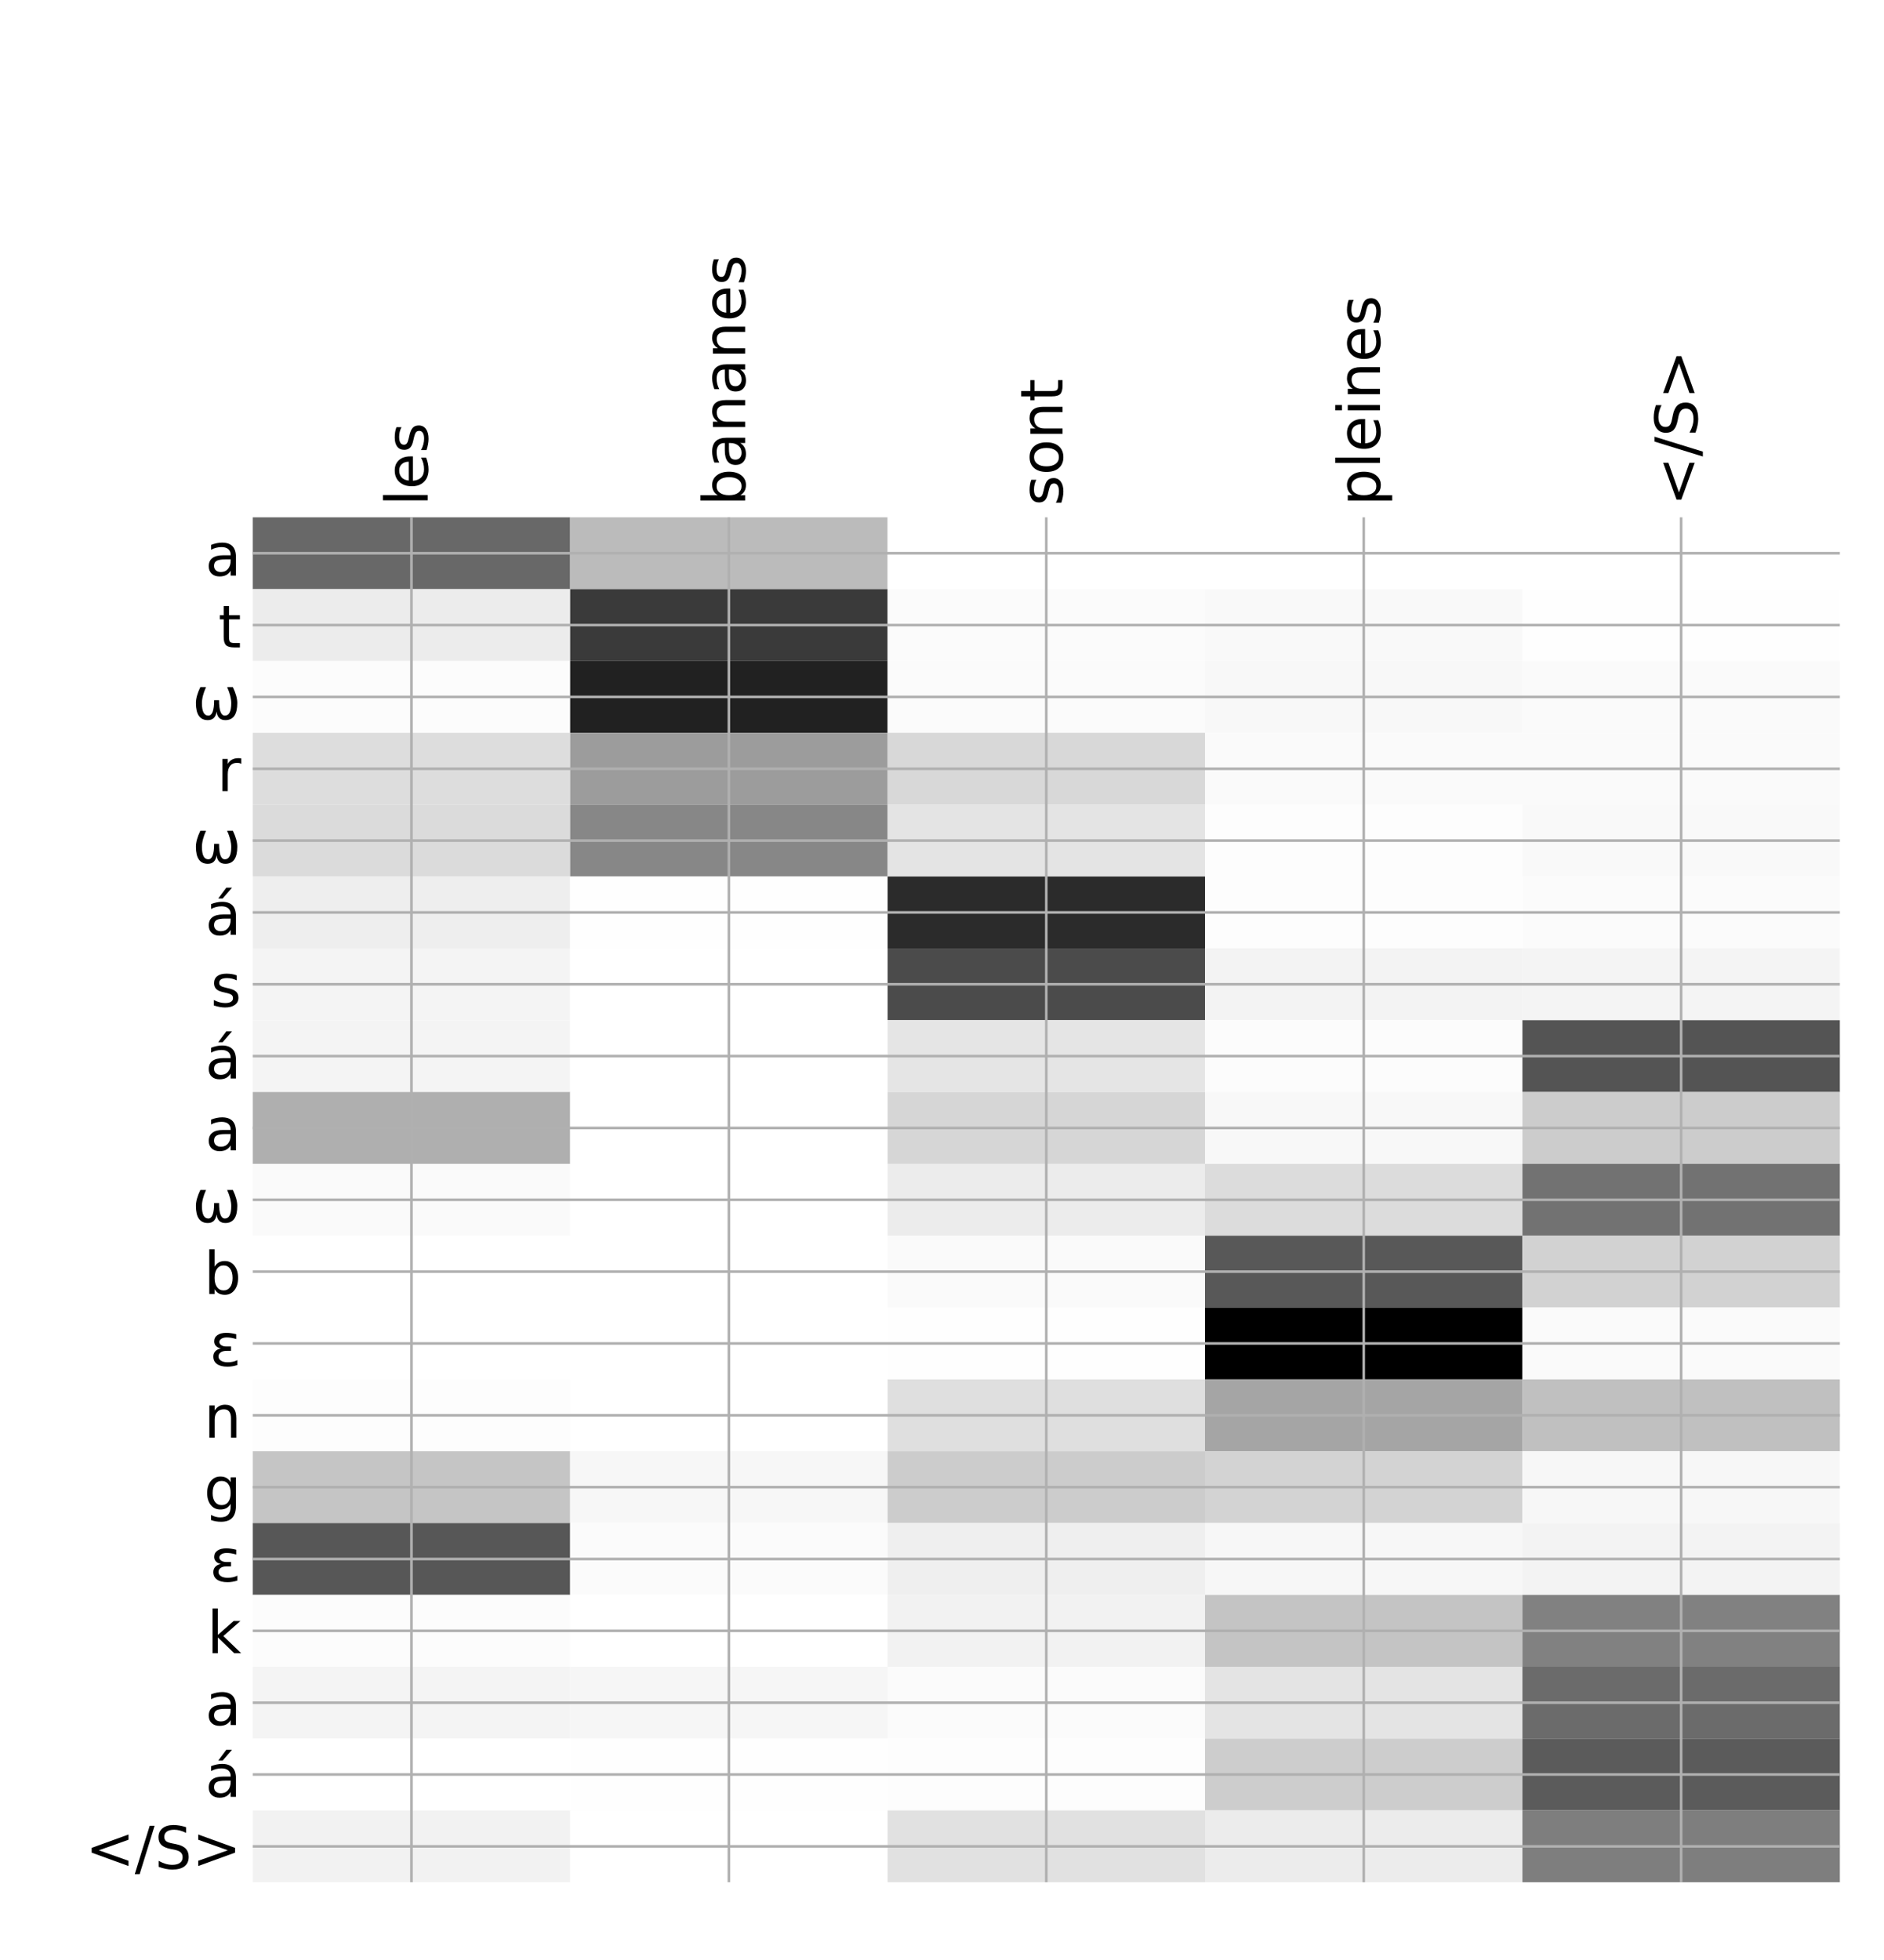 <?xml version="1.0" encoding="utf-8" standalone="no"?>
<!DOCTYPE svg PUBLIC "-//W3C//DTD SVG 1.1//EN"
  "http://www.w3.org/Graphics/SVG/1.1/DTD/svg11.dtd">
<!-- Created with matplotlib (http://matplotlib.org/) -->
<svg height="599pt" version="1.1" viewBox="0 0 576 599" width="576pt" xmlns="http://www.w3.org/2000/svg" xmlns:xlink="http://www.w3.org/1999/xlink">
 <defs>
  <style type="text/css">
*{stroke-linecap:butt;stroke-linejoin:round;}
  </style>
 </defs>
 <g id="figure_1">
  <g id="patch_1">
   <path d="M 0 600 
L 576 600 
L 576 0 
L 0 0 
z
" style="fill:#ffffff;"/>
  </g>
  <g id="axes_1">
   <g id="PolyCollection_1">
    <path clip-path="url(#pc072551adf)" d="M 77.275 158.108 
L 77.275 180.064 
L 174.32 180.064 
L 174.32 158.108 
L 77.275 158.108 
z
" style="fill:#686868;"/>
    <path clip-path="url(#pc072551adf)" d="M 174.32 158.108 
L 174.32 180.064 
L 271.365 180.064 
L 271.365 158.108 
L 174.32 158.108 
z
" style="fill:#bbbbbb;"/>
    <path clip-path="url(#pc072551adf)" d="M 271.365 158.108 
L 271.365 180.064 
L 368.41 180.064 
L 368.41 158.108 
L 271.365 158.108 
z
" style="fill:#ffffff;"/>
    <path clip-path="url(#pc072551adf)" d="M 368.41 158.108 
L 368.41 180.064 
L 465.455 180.064 
L 465.455 158.108 
L 368.41 158.108 
z
" style="fill:#ffffff;"/>
    <path clip-path="url(#pc072551adf)" d="M 465.455 158.108 
L 465.455 180.064 
L 562.5 180.064 
L 562.5 158.108 
L 465.455 158.108 
z
" style="fill:#ffffff;"/>
    <path clip-path="url(#pc072551adf)" d="M 77.275 180.064 
L 77.275 202.021 
L 174.32 202.021 
L 174.32 180.064 
L 77.275 180.064 
z
" style="fill:#ececec;"/>
    <path clip-path="url(#pc072551adf)" d="M 174.32 180.064 
L 174.32 202.021 
L 271.365 202.021 
L 271.365 180.064 
L 174.32 180.064 
z
" style="fill:#3a3a3a;"/>
    <path clip-path="url(#pc072551adf)" d="M 271.365 180.064 
L 271.365 202.021 
L 368.41 202.021 
L 368.41 180.064 
L 271.365 180.064 
z
" style="fill:#fbfbfb;"/>
    <path clip-path="url(#pc072551adf)" d="M 368.41 180.064 
L 368.41 202.021 
L 465.455 202.021 
L 465.455 180.064 
L 368.41 180.064 
z
" style="fill:#f9f9f9;"/>
    <path clip-path="url(#pc072551adf)" d="M 465.455 180.064 
L 465.455 202.021 
L 562.5 202.021 
L 562.5 180.064 
L 465.455 180.064 
z
" style="fill:#fefefe;"/>
    <path clip-path="url(#pc072551adf)" d="M 77.275 202.021 
L 77.275 223.977 
L 174.32 223.977 
L 174.32 202.021 
L 77.275 202.021 
z
" style="fill:#fcfcfc;"/>
    <path clip-path="url(#pc072551adf)" d="M 174.32 202.021 
L 174.32 223.977 
L 271.365 223.977 
L 271.365 202.021 
L 174.32 202.021 
z
" style="fill:#212121;"/>
    <path clip-path="url(#pc072551adf)" d="M 271.365 202.021 
L 271.365 223.977 
L 368.41 223.977 
L 368.41 202.021 
L 271.365 202.021 
z
" style="fill:#fbfbfb;"/>
    <path clip-path="url(#pc072551adf)" d="M 368.41 202.021 
L 368.41 223.977 
L 465.455 223.977 
L 465.455 202.021 
L 368.41 202.021 
z
" style="fill:#f8f8f8;"/>
    <path clip-path="url(#pc072551adf)" d="M 465.455 202.021 
L 465.455 223.977 
L 562.5 223.977 
L 562.5 202.021 
L 465.455 202.021 
z
" style="fill:#fafafa;"/>
    <path clip-path="url(#pc072551adf)" d="M 77.275 223.977 
L 77.275 245.934 
L 174.32 245.934 
L 174.32 223.977 
L 77.275 223.977 
z
" style="fill:#dddddd;"/>
    <path clip-path="url(#pc072551adf)" d="M 174.32 223.977 
L 174.32 245.934 
L 271.365 245.934 
L 271.365 223.977 
L 174.32 223.977 
z
" style="fill:#9c9c9c;"/>
    <path clip-path="url(#pc072551adf)" d="M 271.365 223.977 
L 271.365 245.934 
L 368.41 245.934 
L 368.41 223.977 
L 271.365 223.977 
z
" style="fill:#d8d8d8;"/>
    <path clip-path="url(#pc072551adf)" d="M 368.41 223.977 
L 368.41 245.934 
L 465.455 245.934 
L 465.455 223.977 
L 368.41 223.977 
z
" style="fill:#fafafa;"/>
    <path clip-path="url(#pc072551adf)" d="M 465.455 223.977 
L 465.455 245.934 
L 562.5 245.934 
L 562.5 223.977 
L 465.455 223.977 
z
" style="fill:#fafafa;"/>
    <path clip-path="url(#pc072551adf)" d="M 77.275 245.934 
L 77.275 267.891 
L 174.32 267.891 
L 174.32 245.934 
L 77.275 245.934 
z
" style="fill:#dbdbdb;"/>
    <path clip-path="url(#pc072551adf)" d="M 174.32 245.934 
L 174.32 267.891 
L 271.365 267.891 
L 271.365 245.934 
L 174.32 245.934 
z
" style="fill:#878787;"/>
    <path clip-path="url(#pc072551adf)" d="M 271.365 245.934 
L 271.365 267.891 
L 368.41 267.891 
L 368.41 245.934 
L 271.365 245.934 
z
" style="fill:#e4e4e4;"/>
    <path clip-path="url(#pc072551adf)" d="M 368.41 245.934 
L 368.41 267.891 
L 465.455 267.891 
L 465.455 245.934 
L 368.41 245.934 
z
" style="fill:#fdfdfd;"/>
    <path clip-path="url(#pc072551adf)" d="M 465.455 245.934 
L 465.455 267.891 
L 562.5 267.891 
L 562.5 245.934 
L 465.455 245.934 
z
" style="fill:#f9f9f9;"/>
    <path clip-path="url(#pc072551adf)" d="M 77.275 267.891 
L 77.275 289.847 
L 174.32 289.847 
L 174.32 267.891 
L 77.275 267.891 
z
" style="fill:#eeeeee;"/>
    <path clip-path="url(#pc072551adf)" d="M 174.32 267.891 
L 174.32 289.847 
L 271.365 289.847 
L 271.365 267.891 
L 174.32 267.891 
z
" style="fill:#fefefe;"/>
    <path clip-path="url(#pc072551adf)" d="M 271.365 267.891 
L 271.365 289.847 
L 368.41 289.847 
L 368.41 267.891 
L 271.365 267.891 
z
" style="fill:#2b2b2b;"/>
    <path clip-path="url(#pc072551adf)" d="M 368.41 267.891 
L 368.41 289.847 
L 465.455 289.847 
L 465.455 267.891 
L 368.41 267.891 
z
" style="fill:#fdfdfd;"/>
    <path clip-path="url(#pc072551adf)" d="M 465.455 267.891 
L 465.455 289.847 
L 562.5 289.847 
L 562.5 267.891 
L 465.455 267.891 
z
" style="fill:#fbfbfb;"/>
    <path clip-path="url(#pc072551adf)" d="M 77.275 289.847 
L 77.275 311.804 
L 174.32 311.804 
L 174.32 289.847 
L 77.275 289.847 
z
" style="fill:#f4f4f4;"/>
    <path clip-path="url(#pc072551adf)" d="M 174.32 289.847 
L 174.32 311.804 
L 271.365 311.804 
L 271.365 289.847 
L 174.32 289.847 
z
" style="fill:#ffffff;"/>
    <path clip-path="url(#pc072551adf)" d="M 271.365 289.847 
L 271.365 311.804 
L 368.41 311.804 
L 368.41 289.847 
L 271.365 289.847 
z
" style="fill:#4b4b4b;"/>
    <path clip-path="url(#pc072551adf)" d="M 368.41 289.847 
L 368.41 311.804 
L 465.455 311.804 
L 465.455 289.847 
L 368.41 289.847 
z
" style="fill:#f3f3f3;"/>
    <path clip-path="url(#pc072551adf)" d="M 465.455 289.847 
L 465.455 311.804 
L 562.5 311.804 
L 562.5 289.847 
L 465.455 289.847 
z
" style="fill:#f4f4f4;"/>
    <path clip-path="url(#pc072551adf)" d="M 77.275 311.804 
L 77.275 333.76 
L 174.32 333.76 
L 174.32 311.804 
L 77.275 311.804 
z
" style="fill:#f4f4f4;"/>
    <path clip-path="url(#pc072551adf)" d="M 174.32 311.804 
L 174.32 333.76 
L 271.365 333.76 
L 271.365 311.804 
L 174.32 311.804 
z
" style="fill:#ffffff;"/>
    <path clip-path="url(#pc072551adf)" d="M 271.365 311.804 
L 271.365 333.76 
L 368.41 333.76 
L 368.41 311.804 
L 271.365 311.804 
z
" style="fill:#e5e5e5;"/>
    <path clip-path="url(#pc072551adf)" d="M 368.41 311.804 
L 368.41 333.76 
L 465.455 333.76 
L 465.455 311.804 
L 368.41 311.804 
z
" style="fill:#fcfcfc;"/>
    <path clip-path="url(#pc072551adf)" d="M 465.455 311.804 
L 465.455 333.76 
L 562.5 333.76 
L 562.5 311.804 
L 465.455 311.804 
z
" style="fill:#545454;"/>
    <path clip-path="url(#pc072551adf)" d="M 77.275 333.76 
L 77.275 355.717 
L 174.32 355.717 
L 174.32 333.76 
L 77.275 333.76 
z
" style="fill:#afafaf;"/>
    <path clip-path="url(#pc072551adf)" d="M 174.32 333.76 
L 174.32 355.717 
L 271.365 355.717 
L 271.365 333.76 
L 174.32 333.76 
z
" style="fill:#ffffff;"/>
    <path clip-path="url(#pc072551adf)" d="M 271.365 333.76 
L 271.365 355.717 
L 368.41 355.717 
L 368.41 333.76 
L 271.365 333.76 
z
" style="fill:#d6d6d6;"/>
    <path clip-path="url(#pc072551adf)" d="M 368.41 333.76 
L 368.41 355.717 
L 465.455 355.717 
L 465.455 333.76 
L 368.41 333.76 
z
" style="fill:#f8f8f8;"/>
    <path clip-path="url(#pc072551adf)" d="M 465.455 333.76 
L 465.455 355.717 
L 562.5 355.717 
L 562.5 333.76 
L 465.455 333.76 
z
" style="fill:#cccccc;"/>
    <path clip-path="url(#pc072551adf)" d="M 77.275 355.717 
L 77.275 377.674 
L 174.32 377.674 
L 174.32 355.717 
L 77.275 355.717 
z
" style="fill:#fafafa;"/>
    <path clip-path="url(#pc072551adf)" d="M 174.32 355.717 
L 174.32 377.674 
L 271.365 377.674 
L 271.365 355.717 
L 174.32 355.717 
z
" style="fill:#ffffff;"/>
    <path clip-path="url(#pc072551adf)" d="M 271.365 355.717 
L 271.365 377.674 
L 368.41 377.674 
L 368.41 355.717 
L 271.365 355.717 
z
" style="fill:#ececec;"/>
    <path clip-path="url(#pc072551adf)" d="M 368.41 355.717 
L 368.41 377.674 
L 465.455 377.674 
L 465.455 355.717 
L 368.41 355.717 
z
" style="fill:#dcdcdc;"/>
    <path clip-path="url(#pc072551adf)" d="M 465.455 355.717 
L 465.455 377.674 
L 562.5 377.674 
L 562.5 355.717 
L 465.455 355.717 
z
" style="fill:#727272;"/>
    <path clip-path="url(#pc072551adf)" d="M 77.275 377.674 
L 77.275 399.63 
L 174.32 399.63 
L 174.32 377.674 
L 77.275 377.674 
z
" style="fill:#ffffff;"/>
    <path clip-path="url(#pc072551adf)" d="M 174.32 377.674 
L 174.32 399.63 
L 271.365 399.63 
L 271.365 377.674 
L 174.32 377.674 
z
" style="fill:#ffffff;"/>
    <path clip-path="url(#pc072551adf)" d="M 271.365 377.674 
L 271.365 399.63 
L 368.41 399.63 
L 368.41 377.674 
L 271.365 377.674 
z
" style="fill:#fafafa;"/>
    <path clip-path="url(#pc072551adf)" d="M 368.41 377.674 
L 368.41 399.63 
L 465.455 399.63 
L 465.455 377.674 
L 368.41 377.674 
z
" style="fill:#585858;"/>
    <path clip-path="url(#pc072551adf)" d="M 465.455 377.674 
L 465.455 399.63 
L 562.5 399.63 
L 562.5 377.674 
L 465.455 377.674 
z
" style="fill:#d2d2d2;"/>
    <path clip-path="url(#pc072551adf)" d="M 77.275 399.63 
L 77.275 421.587 
L 174.32 421.587 
L 174.32 399.63 
L 77.275 399.63 
z
" style="fill:#ffffff;"/>
    <path clip-path="url(#pc072551adf)" d="M 174.32 399.63 
L 174.32 421.587 
L 271.365 421.587 
L 271.365 399.63 
L 174.32 399.63 
z
" style="fill:#ffffff;"/>
    <path clip-path="url(#pc072551adf)" d="M 271.365 399.63 
L 271.365 421.587 
L 368.41 421.587 
L 368.41 399.63 
L 271.365 399.63 
z
" style="fill:#fefefe;"/>
    <path clip-path="url(#pc072551adf)" d="M 368.41 399.63 
L 368.41 421.587 
L 465.455 421.587 
L 465.455 399.63 
L 368.41 399.63 
z
"/>
    <path clip-path="url(#pc072551adf)" d="M 465.455 399.63 
L 465.455 421.587 
L 562.5 421.587 
L 562.5 399.63 
L 465.455 399.63 
z
" style="fill:#fafafa;"/>
    <path clip-path="url(#pc072551adf)" d="M 77.275 421.587 
L 77.275 443.543 
L 174.32 443.543 
L 174.32 421.587 
L 77.275 421.587 
z
" style="fill:#fdfdfd;"/>
    <path clip-path="url(#pc072551adf)" d="M 174.32 421.587 
L 174.32 443.543 
L 271.365 443.543 
L 271.365 421.587 
L 174.32 421.587 
z
" style="fill:#ffffff;"/>
    <path clip-path="url(#pc072551adf)" d="M 271.365 421.587 
L 271.365 443.543 
L 368.41 443.543 
L 368.41 421.587 
L 271.365 421.587 
z
" style="fill:#dfdfdf;"/>
    <path clip-path="url(#pc072551adf)" d="M 368.41 421.587 
L 368.41 443.543 
L 465.455 443.543 
L 465.455 421.587 
L 368.41 421.587 
z
" style="fill:#a5a5a5;"/>
    <path clip-path="url(#pc072551adf)" d="M 465.455 421.587 
L 465.455 443.543 
L 562.5 443.543 
L 562.5 421.587 
L 465.455 421.587 
z
" style="fill:#c0c0c0;"/>
    <path clip-path="url(#pc072551adf)" d="M 77.275 443.543 
L 77.275 465.5 
L 174.32 465.5 
L 174.32 443.543 
L 77.275 443.543 
z
" style="fill:#c5c5c5;"/>
    <path clip-path="url(#pc072551adf)" d="M 174.32 443.543 
L 174.32 465.5 
L 271.365 465.5 
L 271.365 443.543 
L 174.32 443.543 
z
" style="fill:#f7f7f7;"/>
    <path clip-path="url(#pc072551adf)" d="M 271.365 443.543 
L 271.365 465.5 
L 368.41 465.5 
L 368.41 443.543 
L 271.365 443.543 
z
" style="fill:#cccccc;"/>
    <path clip-path="url(#pc072551adf)" d="M 368.41 443.543 
L 368.41 465.5 
L 465.455 465.5 
L 465.455 443.543 
L 368.41 443.543 
z
" style="fill:#d3d3d3;"/>
    <path clip-path="url(#pc072551adf)" d="M 465.455 443.543 
L 465.455 465.5 
L 562.5 465.5 
L 562.5 443.543 
L 465.455 443.543 
z
" style="fill:#f7f7f7;"/>
    <path clip-path="url(#pc072551adf)" d="M 77.275 465.5 
L 77.275 487.457 
L 174.32 487.457 
L 174.32 465.5 
L 77.275 465.5 
z
" style="fill:#575757;"/>
    <path clip-path="url(#pc072551adf)" d="M 174.32 465.5 
L 174.32 487.457 
L 271.365 487.457 
L 271.365 465.5 
L 174.32 465.5 
z
" style="fill:#fbfbfb;"/>
    <path clip-path="url(#pc072551adf)" d="M 271.365 465.5 
L 271.365 487.457 
L 368.41 487.457 
L 368.41 465.5 
L 271.365 465.5 
z
" style="fill:#efefef;"/>
    <path clip-path="url(#pc072551adf)" d="M 368.41 465.5 
L 368.41 487.457 
L 465.455 487.457 
L 465.455 465.5 
L 368.41 465.5 
z
" style="fill:#f7f7f7;"/>
    <path clip-path="url(#pc072551adf)" d="M 465.455 465.5 
L 465.455 487.457 
L 562.5 487.457 
L 562.5 465.5 
L 465.455 465.5 
z
" style="fill:#f3f3f3;"/>
    <path clip-path="url(#pc072551adf)" d="M 77.275 487.457 
L 77.275 509.413 
L 174.32 509.413 
L 174.32 487.457 
L 77.275 487.457 
z
" style="fill:#fcfcfc;"/>
    <path clip-path="url(#pc072551adf)" d="M 174.32 487.457 
L 174.32 509.413 
L 271.365 509.413 
L 271.365 487.457 
L 174.32 487.457 
z
" style="fill:#ffffff;"/>
    <path clip-path="url(#pc072551adf)" d="M 271.365 487.457 
L 271.365 509.413 
L 368.41 509.413 
L 368.41 487.457 
L 271.365 487.457 
z
" style="fill:#f2f2f2;"/>
    <path clip-path="url(#pc072551adf)" d="M 368.41 487.457 
L 368.41 509.413 
L 465.455 509.413 
L 465.455 487.457 
L 368.41 487.457 
z
" style="fill:#c4c4c4;"/>
    <path clip-path="url(#pc072551adf)" d="M 465.455 487.457 
L 465.455 509.413 
L 562.5 509.413 
L 562.5 487.457 
L 465.455 487.457 
z
" style="fill:#818181;"/>
    <path clip-path="url(#pc072551adf)" d="M 77.275 509.413 
L 77.275 531.37 
L 174.32 531.37 
L 174.32 509.413 
L 77.275 509.413 
z
" style="fill:#f4f4f4;"/>
    <path clip-path="url(#pc072551adf)" d="M 174.32 509.413 
L 174.32 531.37 
L 271.365 531.37 
L 271.365 509.413 
L 174.32 509.413 
z
" style="fill:#f6f6f6;"/>
    <path clip-path="url(#pc072551adf)" d="M 271.365 509.413 
L 271.365 531.37 
L 368.41 531.37 
L 368.41 509.413 
L 271.365 509.413 
z
" style="fill:#fbfbfb;"/>
    <path clip-path="url(#pc072551adf)" d="M 368.41 509.413 
L 368.41 531.37 
L 465.455 531.37 
L 465.455 509.413 
L 368.41 509.413 
z
" style="fill:#e4e4e4;"/>
    <path clip-path="url(#pc072551adf)" d="M 465.455 509.413 
L 465.455 531.37 
L 562.5 531.37 
L 562.5 509.413 
L 465.455 509.413 
z
" style="fill:#6b6b6b;"/>
    <path clip-path="url(#pc072551adf)" d="M 77.275 531.37 
L 77.275 553.326 
L 174.32 553.326 
L 174.32 531.37 
L 77.275 531.37 
z
" style="fill:#ffffff;"/>
    <path clip-path="url(#pc072551adf)" d="M 174.32 531.37 
L 174.32 553.326 
L 271.365 553.326 
L 271.365 531.37 
L 174.32 531.37 
z
" style="fill:#fefefe;"/>
    <path clip-path="url(#pc072551adf)" d="M 271.365 531.37 
L 271.365 553.326 
L 368.41 553.326 
L 368.41 531.37 
L 271.365 531.37 
z
" style="fill:#fdfdfd;"/>
    <path clip-path="url(#pc072551adf)" d="M 368.41 531.37 
L 368.41 553.326 
L 465.455 553.326 
L 465.455 531.37 
L 368.41 531.37 
z
" style="fill:#cdcdcd;"/>
    <path clip-path="url(#pc072551adf)" d="M 465.455 531.37 
L 465.455 553.326 
L 562.5 553.326 
L 562.5 531.37 
L 465.455 531.37 
z
" style="fill:#5b5b5b;"/>
    <path clip-path="url(#pc072551adf)" d="M 77.275 553.326 
L 77.275 575.283 
L 174.32 575.283 
L 174.32 553.326 
L 77.275 553.326 
z
" style="fill:#f2f2f2;"/>
    <path clip-path="url(#pc072551adf)" d="M 174.32 553.326 
L 174.32 575.283 
L 271.365 575.283 
L 271.365 553.326 
L 174.32 553.326 
z
" style="fill:#ffffff;"/>
    <path clip-path="url(#pc072551adf)" d="M 271.365 553.326 
L 271.365 575.283 
L 368.41 575.283 
L 368.41 553.326 
L 271.365 553.326 
z
" style="fill:#e1e1e1;"/>
    <path clip-path="url(#pc072551adf)" d="M 368.41 553.326 
L 368.41 575.283 
L 465.455 575.283 
L 465.455 553.326 
L 368.41 553.326 
z
" style="fill:#ececec;"/>
    <path clip-path="url(#pc072551adf)" d="M 465.455 553.326 
L 465.455 575.283 
L 562.5 575.283 
L 562.5 553.326 
L 465.455 553.326 
z
" style="fill:#7e7e7e;"/>
   </g>
   <g id="matplotlib.axis_1">
    <g id="xtick_1">
     <g id="line2d_1">
      <path clip-path="url(#pc072551adf)" d="M 125.797 575.283 
L 125.797 158.108 
" style="fill:none;stroke:#b0b0b0;stroke-linecap:square;stroke-width:0.8;"/>
     </g>
     <g id="line2d_2"/>
     <g id="text_1">
      <!-- les -->
      <defs>
       <path d="M 9.422 75.984 
L 18.406 75.984 
L 18.406 0 
L 9.422 0 
z
" id="DejaVuSans-6c"/>
       <path d="M 56.203 29.594 
L 56.203 25.203 
L 14.891 25.203 
Q 15.484 15.922 20.484 11.062 
Q 25.484 6.203 34.422 6.203 
Q 39.594 6.203 44.453 7.469 
Q 49.312 8.734 54.109 11.281 
L 54.109 2.781 
Q 49.266 0.734 44.188 -0.344 
Q 39.109 -1.422 33.891 -1.422 
Q 20.797 -1.422 13.156 6.188 
Q 5.516 13.812 5.516 26.812 
Q 5.516 40.234 12.766 48.109 
Q 20.016 56 32.328 56 
Q 43.359 56 49.781 48.891 
Q 56.203 41.797 56.203 29.594 
z
M 47.219 32.234 
Q 47.125 39.594 43.094 43.984 
Q 39.062 48.391 32.422 48.391 
Q 24.906 48.391 20.391 44.141 
Q 15.875 39.891 15.188 32.172 
z
" id="DejaVuSans-65"/>
       <path d="M 44.281 53.078 
L 44.281 44.578 
Q 40.484 46.531 36.375 47.5 
Q 32.281 48.484 27.875 48.484 
Q 21.188 48.484 17.844 46.438 
Q 14.5 44.391 14.5 40.281 
Q 14.5 37.156 16.891 35.375 
Q 19.281 33.594 26.516 31.984 
L 29.594 31.297 
Q 39.156 29.25 43.188 25.516 
Q 47.219 21.781 47.219 15.094 
Q 47.219 7.469 41.188 3.016 
Q 35.156 -1.422 24.609 -1.422 
Q 20.219 -1.422 15.453 -0.562 
Q 10.688 0.297 5.422 2 
L 5.422 11.281 
Q 10.406 8.688 15.234 7.391 
Q 20.062 6.109 24.812 6.109 
Q 31.156 6.109 34.562 8.281 
Q 37.984 10.453 37.984 14.406 
Q 37.984 18.062 35.516 20.016 
Q 33.062 21.969 24.703 23.781 
L 21.578 24.516 
Q 13.234 26.266 9.516 29.906 
Q 5.812 33.547 5.812 39.891 
Q 5.812 47.609 11.281 51.797 
Q 16.75 56 26.812 56 
Q 31.781 56 36.172 55.266 
Q 40.578 54.547 44.281 53.078 
z
" id="DejaVuSans-73"/>
      </defs>
      <g transform="translate(130.764 154.608)rotate(-90)scale(0.18 -0.18)">
       <use xlink:href="#DejaVuSans-6c"/>
       <use x="27.783" xlink:href="#DejaVuSans-65"/>
       <use x="89.307" xlink:href="#DejaVuSans-73"/>
      </g>
     </g>
    </g>
    <g id="xtick_2">
     <g id="line2d_3">
      <path clip-path="url(#pc072551adf)" d="M 222.843 575.283 
L 222.843 158.108 
" style="fill:none;stroke:#b0b0b0;stroke-linecap:square;stroke-width:0.8;"/>
     </g>
     <g id="line2d_4"/>
     <g id="text_2">
      <!-- bananes -->
      <defs>
       <path d="M 48.688 27.297 
Q 48.688 37.203 44.609 42.844 
Q 40.531 48.484 33.406 48.484 
Q 26.266 48.484 22.188 42.844 
Q 18.109 37.203 18.109 27.297 
Q 18.109 17.391 22.188 11.75 
Q 26.266 6.109 33.406 6.109 
Q 40.531 6.109 44.609 11.75 
Q 48.688 17.391 48.688 27.297 
z
M 18.109 46.391 
Q 20.953 51.266 25.266 53.625 
Q 29.594 56 35.594 56 
Q 45.562 56 51.781 48.094 
Q 58.016 40.188 58.016 27.297 
Q 58.016 14.406 51.781 6.484 
Q 45.562 -1.422 35.594 -1.422 
Q 29.594 -1.422 25.266 0.953 
Q 20.953 3.328 18.109 8.203 
L 18.109 0 
L 9.078 0 
L 9.078 75.984 
L 18.109 75.984 
z
" id="DejaVuSans-62"/>
       <path d="M 34.281 27.484 
Q 23.391 27.484 19.188 25 
Q 14.984 22.516 14.984 16.5 
Q 14.984 11.719 18.141 8.906 
Q 21.297 6.109 26.703 6.109 
Q 34.188 6.109 38.703 11.406 
Q 43.219 16.703 43.219 25.484 
L 43.219 27.484 
z
M 52.203 31.203 
L 52.203 0 
L 43.219 0 
L 43.219 8.297 
Q 40.141 3.328 35.547 0.953 
Q 30.953 -1.422 24.312 -1.422 
Q 15.922 -1.422 10.953 3.297 
Q 6 8.016 6 15.922 
Q 6 25.141 12.172 29.828 
Q 18.359 34.516 30.609 34.516 
L 43.219 34.516 
L 43.219 35.406 
Q 43.219 41.609 39.141 45 
Q 35.062 48.391 27.688 48.391 
Q 23 48.391 18.547 47.266 
Q 14.109 46.141 10.016 43.891 
L 10.016 52.203 
Q 14.938 54.109 19.578 55.047 
Q 24.219 56 28.609 56 
Q 40.484 56 46.344 49.844 
Q 52.203 43.703 52.203 31.203 
z
" id="DejaVuSans-61"/>
       <path d="M 54.891 33.016 
L 54.891 0 
L 45.906 0 
L 45.906 32.719 
Q 45.906 40.484 42.875 44.328 
Q 39.844 48.188 33.797 48.188 
Q 26.516 48.188 22.312 43.547 
Q 18.109 38.922 18.109 30.906 
L 18.109 0 
L 9.078 0 
L 9.078 54.688 
L 18.109 54.688 
L 18.109 46.188 
Q 21.344 51.125 25.703 53.562 
Q 30.078 56 35.797 56 
Q 45.219 56 50.047 50.172 
Q 54.891 44.344 54.891 33.016 
z
" id="DejaVuSans-6e"/>
      </defs>
      <g transform="translate(227.809 154.608)rotate(-90)scale(0.18 -0.18)">
       <use xlink:href="#DejaVuSans-62"/>
       <use x="63.477" xlink:href="#DejaVuSans-61"/>
       <use x="124.756" xlink:href="#DejaVuSans-6e"/>
       <use x="188.135" xlink:href="#DejaVuSans-61"/>
       <use x="249.414" xlink:href="#DejaVuSans-6e"/>
       <use x="312.793" xlink:href="#DejaVuSans-65"/>
       <use x="374.316" xlink:href="#DejaVuSans-73"/>
      </g>
     </g>
    </g>
    <g id="xtick_3">
     <g id="line2d_5">
      <path clip-path="url(#pc072551adf)" d="M 319.887 575.283 
L 319.887 158.108 
" style="fill:none;stroke:#b0b0b0;stroke-linecap:square;stroke-width:0.8;"/>
     </g>
     <g id="line2d_6"/>
     <g id="text_3">
      <!-- sont -->
      <defs>
       <path d="M 30.609 48.391 
Q 23.391 48.391 19.188 42.75 
Q 14.984 37.109 14.984 27.297 
Q 14.984 17.484 19.156 11.844 
Q 23.344 6.203 30.609 6.203 
Q 37.797 6.203 41.984 11.859 
Q 46.188 17.531 46.188 27.297 
Q 46.188 37.016 41.984 42.703 
Q 37.797 48.391 30.609 48.391 
z
M 30.609 56 
Q 42.328 56 49.016 48.375 
Q 55.719 40.766 55.719 27.297 
Q 55.719 13.875 49.016 6.219 
Q 42.328 -1.422 30.609 -1.422 
Q 18.844 -1.422 12.172 6.219 
Q 5.516 13.875 5.516 27.297 
Q 5.516 40.766 12.172 48.375 
Q 18.844 56 30.609 56 
z
" id="DejaVuSans-6f"/>
       <path d="M 18.312 70.219 
L 18.312 54.688 
L 36.812 54.688 
L 36.812 47.703 
L 18.312 47.703 
L 18.312 18.016 
Q 18.312 11.328 20.141 9.422 
Q 21.969 7.516 27.594 7.516 
L 36.812 7.516 
L 36.812 0 
L 27.594 0 
Q 17.188 0 13.234 3.875 
Q 9.281 7.766 9.281 18.016 
L 9.281 47.703 
L 2.688 47.703 
L 2.688 54.688 
L 9.281 54.688 
L 9.281 70.219 
z
" id="DejaVuSans-74"/>
      </defs>
      <g transform="translate(324.854 154.608)rotate(-90)scale(0.18 -0.18)">
       <use xlink:href="#DejaVuSans-73"/>
       <use x="52.1" xlink:href="#DejaVuSans-6f"/>
       <use x="113.281" xlink:href="#DejaVuSans-6e"/>
       <use x="176.66" xlink:href="#DejaVuSans-74"/>
      </g>
     </g>
    </g>
    <g id="xtick_4">
     <g id="line2d_7">
      <path clip-path="url(#pc072551adf)" d="M 416.933 575.283 
L 416.933 158.108 
" style="fill:none;stroke:#b0b0b0;stroke-linecap:square;stroke-width:0.8;"/>
     </g>
     <g id="line2d_8"/>
     <g id="text_4">
      <!-- pleines -->
      <defs>
       <path d="M 18.109 8.203 
L 18.109 -20.797 
L 9.078 -20.797 
L 9.078 54.688 
L 18.109 54.688 
L 18.109 46.391 
Q 20.953 51.266 25.266 53.625 
Q 29.594 56 35.594 56 
Q 45.562 56 51.781 48.094 
Q 58.016 40.188 58.016 27.297 
Q 58.016 14.406 51.781 6.484 
Q 45.562 -1.422 35.594 -1.422 
Q 29.594 -1.422 25.266 0.953 
Q 20.953 3.328 18.109 8.203 
z
M 48.688 27.297 
Q 48.688 37.203 44.609 42.844 
Q 40.531 48.484 33.406 48.484 
Q 26.266 48.484 22.188 42.844 
Q 18.109 37.203 18.109 27.297 
Q 18.109 17.391 22.188 11.75 
Q 26.266 6.109 33.406 6.109 
Q 40.531 6.109 44.609 11.75 
Q 48.688 17.391 48.688 27.297 
z
" id="DejaVuSans-70"/>
       <path d="M 9.422 54.688 
L 18.406 54.688 
L 18.406 0 
L 9.422 0 
z
M 9.422 75.984 
L 18.406 75.984 
L 18.406 64.594 
L 9.422 64.594 
z
" id="DejaVuSans-69"/>
      </defs>
      <g transform="translate(421.899 154.608)rotate(-90)scale(0.18 -0.18)">
       <use xlink:href="#DejaVuSans-70"/>
       <use x="63.477" xlink:href="#DejaVuSans-6c"/>
       <use x="91.26" xlink:href="#DejaVuSans-65"/>
       <use x="152.783" xlink:href="#DejaVuSans-69"/>
       <use x="180.566" xlink:href="#DejaVuSans-6e"/>
       <use x="243.945" xlink:href="#DejaVuSans-65"/>
       <use x="305.469" xlink:href="#DejaVuSans-73"/>
      </g>
     </g>
    </g>
    <g id="xtick_5">
     <g id="line2d_9">
      <path clip-path="url(#pc072551adf)" d="M 513.977 575.283 
L 513.977 158.108 
" style="fill:none;stroke:#b0b0b0;stroke-linecap:square;stroke-width:0.8;"/>
     </g>
     <g id="line2d_10"/>
     <g id="text_5">
      <!-- &lt;/S&gt; -->
      <defs>
       <path d="M 73.188 49.219 
L 22.797 31.297 
L 73.188 13.484 
L 73.188 4.594 
L 10.594 27.297 
L 10.594 35.406 
L 73.188 58.109 
z
" id="DejaVuSans-3c"/>
       <path d="M 25.391 72.906 
L 33.688 72.906 
L 8.297 -9.281 
L 0 -9.281 
z
" id="DejaVuSans-2f"/>
       <path d="M 53.516 70.516 
L 53.516 60.891 
Q 47.906 63.578 42.922 64.891 
Q 37.938 66.219 33.297 66.219 
Q 25.25 66.219 20.875 63.094 
Q 16.5 59.969 16.5 54.203 
Q 16.5 49.359 19.406 46.891 
Q 22.312 44.438 30.422 42.922 
L 36.375 41.703 
Q 47.406 39.594 52.656 34.297 
Q 57.906 29 57.906 20.125 
Q 57.906 9.516 50.797 4.047 
Q 43.703 -1.422 29.984 -1.422 
Q 24.812 -1.422 18.969 -0.25 
Q 13.141 0.922 6.891 3.219 
L 6.891 13.375 
Q 12.891 10.016 18.656 8.297 
Q 24.422 6.594 29.984 6.594 
Q 38.422 6.594 43.016 9.906 
Q 47.609 13.234 47.609 19.391 
Q 47.609 24.75 44.312 27.781 
Q 41.016 30.812 33.5 32.328 
L 27.484 33.5 
Q 16.453 35.688 11.516 40.375 
Q 6.594 45.062 6.594 53.422 
Q 6.594 63.094 13.406 68.656 
Q 20.219 74.219 32.172 74.219 
Q 37.312 74.219 42.625 73.281 
Q 47.953 72.359 53.516 70.516 
z
" id="DejaVuSans-53"/>
       <path d="M 10.594 49.219 
L 10.594 58.109 
L 73.188 35.406 
L 73.188 27.297 
L 10.594 4.594 
L 10.594 13.484 
L 60.891 31.297 
z
" id="DejaVuSans-3e"/>
      </defs>
      <g transform="translate(518.944 154.608)rotate(-90)scale(0.18 -0.18)">
       <use xlink:href="#DejaVuSans-3c"/>
       <use x="83.789" xlink:href="#DejaVuSans-2f"/>
       <use x="117.48" xlink:href="#DejaVuSans-53"/>
       <use x="180.957" xlink:href="#DejaVuSans-3e"/>
      </g>
     </g>
    </g>
   </g>
   <g id="matplotlib.axis_2">
    <g id="ytick_1">
     <g id="line2d_11">
      <path clip-path="url(#pc072551adf)" d="M 77.275 169.086 
L 562.5 169.086 
" style="fill:none;stroke:#b0b0b0;stroke-linecap:square;stroke-width:0.8;"/>
     </g>
     <g id="line2d_12"/>
     <g id="text_6">
      <!-- a -->
      <g transform="translate(62.744 175.925)scale(0.18 -0.18)">
       <use xlink:href="#DejaVuSans-61"/>
      </g>
     </g>
    </g>
    <g id="ytick_2">
     <g id="line2d_13">
      <path clip-path="url(#pc072551adf)" d="M 77.275 191.043 
L 562.5 191.043 
" style="fill:none;stroke:#b0b0b0;stroke-linecap:square;stroke-width:0.8;"/>
     </g>
     <g id="line2d_14"/>
     <g id="text_7">
      <!-- t -->
      <g transform="translate(66.718 197.881)scale(0.18 -0.18)">
       <use xlink:href="#DejaVuSans-74"/>
      </g>
     </g>
    </g>
    <g id="ytick_3">
     <g id="line2d_15">
      <path clip-path="url(#pc072551adf)" d="M 77.275 212.999 
L 562.5 212.999 
" style="fill:none;stroke:#b0b0b0;stroke-linecap:square;stroke-width:0.8;"/>
     </g>
     <g id="line2d_16"/>
     <g id="text_8">
      <!-- ω -->
      <defs>
       <path d="M 26.859 -1.422 
Q 6.594 -1.422 6.594 27.594 
Q 6.594 39.062 14.156 54.688 
L 23.828 54.688 
Q 16.844 39.062 16.844 27.344 
Q 16.844 6.203 27.688 6.203 
Q 37.594 6.203 37.594 32.469 
L 45.906 32.469 
Q 45.906 6.203 55.812 6.203 
Q 66.656 6.203 66.656 27.344 
Q 66.656 39.062 59.672 54.688 
L 69.344 54.688 
Q 76.906 39.062 76.906 27.594 
Q 76.906 -1.422 56.641 -1.422 
Q 43.359 -1.422 41.75 13.188 
Q 39.75 -1.422 26.859 -1.422 
z
" id="DejaVuSans-3c9"/>
      </defs>
      <g transform="translate(58.703 219.838)scale(0.18 -0.18)">
       <use xlink:href="#DejaVuSans-3c9"/>
      </g>
     </g>
    </g>
    <g id="ytick_4">
     <g id="line2d_17">
      <path clip-path="url(#pc072551adf)" d="M 77.275 234.956 
L 562.5 234.956 
" style="fill:none;stroke:#b0b0b0;stroke-linecap:square;stroke-width:0.8;"/>
     </g>
     <g id="line2d_18"/>
     <g id="text_9">
      <!-- r -->
      <defs>
       <path d="M 41.109 46.297 
Q 39.594 47.172 37.812 47.578 
Q 36.031 48 33.891 48 
Q 26.266 48 22.188 43.047 
Q 18.109 38.094 18.109 28.812 
L 18.109 0 
L 9.078 0 
L 9.078 54.688 
L 18.109 54.688 
L 18.109 46.188 
Q 20.953 51.172 25.484 53.578 
Q 30.031 56 36.531 56 
Q 37.453 56 38.578 55.875 
Q 39.703 55.766 41.062 55.516 
z
" id="DejaVuSans-72"/>
      </defs>
      <g transform="translate(66.375 241.794)scale(0.18 -0.18)">
       <use xlink:href="#DejaVuSans-72"/>
      </g>
     </g>
    </g>
    <g id="ytick_5">
     <g id="line2d_19">
      <path clip-path="url(#pc072551adf)" d="M 77.275 256.912 
L 562.5 256.912 
" style="fill:none;stroke:#b0b0b0;stroke-linecap:square;stroke-width:0.8;"/>
     </g>
     <g id="line2d_20"/>
     <g id="text_10">
      <!-- ω -->
      <g transform="translate(58.703 263.751)scale(0.18 -0.18)">
       <use xlink:href="#DejaVuSans-3c9"/>
      </g>
     </g>
    </g>
    <g id="ytick_6">
     <g id="line2d_21">
      <path clip-path="url(#pc072551adf)" d="M 77.275 278.869 
L 562.5 278.869 
" style="fill:none;stroke:#b0b0b0;stroke-linecap:square;stroke-width:0.8;"/>
     </g>
     <g id="line2d_22"/>
     <g id="text_11">
      <!-- á -->
      <defs>
       <path d="M 34.281 27.484 
Q 23.391 27.484 19.188 25 
Q 14.984 22.516 14.984 16.5 
Q 14.984 11.719 18.141 8.906 
Q 21.297 6.109 26.703 6.109 
Q 34.188 6.109 38.703 11.406 
Q 43.219 16.703 43.219 25.484 
L 43.219 27.484 
z
M 52.203 31.203 
L 52.203 0 
L 43.219 0 
L 43.219 8.297 
Q 40.141 3.328 35.547 0.953 
Q 30.953 -1.422 24.312 -1.422 
Q 15.922 -1.422 10.953 3.297 
Q 6 8.016 6 15.922 
Q 6 25.141 12.172 29.828 
Q 18.359 34.516 30.609 34.516 
L 43.219 34.516 
L 43.219 35.406 
Q 43.219 41.609 39.141 45 
Q 35.062 48.391 27.688 48.391 
Q 23 48.391 18.547 47.266 
Q 14.109 46.141 10.016 43.891 
L 10.016 52.203 
Q 14.938 54.109 19.578 55.047 
Q 24.219 56 28.609 56 
Q 40.484 56 46.344 49.844 
Q 52.203 43.703 52.203 31.203 
z
M 35.781 79.984 
L 45.5 79.984 
L 29.594 61.625 
L 22.109 61.625 
z
" id="DejaVuSans-e1"/>
      </defs>
      <g transform="translate(62.744 285.707)scale(0.18 -0.18)">
       <use xlink:href="#DejaVuSans-e1"/>
      </g>
     </g>
    </g>
    <g id="ytick_7">
     <g id="line2d_23">
      <path clip-path="url(#pc072551adf)" d="M 77.275 300.825 
L 562.5 300.825 
" style="fill:none;stroke:#b0b0b0;stroke-linecap:square;stroke-width:0.8;"/>
     </g>
     <g id="line2d_24"/>
     <g id="text_12">
      <!-- s -->
      <g transform="translate(64.398 307.664)scale(0.18 -0.18)">
       <use xlink:href="#DejaVuSans-73"/>
      </g>
     </g>
    </g>
    <g id="ytick_8">
     <g id="line2d_25">
      <path clip-path="url(#pc072551adf)" d="M 77.275 322.782 
L 562.5 322.782 
" style="fill:none;stroke:#b0b0b0;stroke-linecap:square;stroke-width:0.8;"/>
     </g>
     <g id="line2d_26"/>
     <g id="text_13">
      <!-- á -->
      <g transform="translate(62.744 329.621)scale(0.18 -0.18)">
       <use xlink:href="#DejaVuSans-e1"/>
      </g>
     </g>
    </g>
    <g id="ytick_9">
     <g id="line2d_27">
      <path clip-path="url(#pc072551adf)" d="M 77.275 344.739 
L 562.5 344.739 
" style="fill:none;stroke:#b0b0b0;stroke-linecap:square;stroke-width:0.8;"/>
     </g>
     <g id="line2d_28"/>
     <g id="text_14">
      <!-- a -->
      <g transform="translate(62.744 351.577)scale(0.18 -0.18)">
       <use xlink:href="#DejaVuSans-61"/>
      </g>
     </g>
    </g>
    <g id="ytick_10">
     <g id="line2d_29">
      <path clip-path="url(#pc072551adf)" d="M 77.275 366.695 
L 562.5 366.695 
" style="fill:none;stroke:#b0b0b0;stroke-linecap:square;stroke-width:0.8;"/>
     </g>
     <g id="line2d_30"/>
     <g id="text_15">
      <!-- ω -->
      <g transform="translate(58.703 373.534)scale(0.18 -0.18)">
       <use xlink:href="#DejaVuSans-3c9"/>
      </g>
     </g>
    </g>
    <g id="ytick_11">
     <g id="line2d_31">
      <path clip-path="url(#pc072551adf)" d="M 77.275 388.652 
L 562.5 388.652 
" style="fill:none;stroke:#b0b0b0;stroke-linecap:square;stroke-width:0.8;"/>
     </g>
     <g id="line2d_32"/>
     <g id="text_16">
      <!-- b -->
      <g transform="translate(62.348 395.49)scale(0.18 -0.18)">
       <use xlink:href="#DejaVuSans-62"/>
      </g>
     </g>
    </g>
    <g id="ytick_12">
     <g id="line2d_33">
      <path clip-path="url(#pc072551adf)" d="M 77.275 410.608 
L 562.5 410.608 
" style="fill:none;stroke:#b0b0b0;stroke-linecap:square;stroke-width:0.8;"/>
     </g>
     <g id="line2d_34"/>
     <g id="text_17">
      <!-- ε -->
      <defs>
       <path d="M 19.281 29.5 
Q 13.812 30.672 10.891 33.844 
Q 7.953 36.969 7.953 41.5 
Q 7.953 48.391 13.531 52.25 
Q 19.047 56.062 28.609 56.062 
Q 32.328 56.062 36.469 55.469 
Q 40.625 54.891 45.406 53.719 
L 45.406 45.562 
Q 40.672 46.969 36.766 47.609 
Q 32.812 48.25 29.344 48.25 
Q 23.531 48.25 20.172 46 
Q 16.75 43.75 16.75 40.625 
Q 16.75 37.203 20.062 35.016 
Q 23.344 32.859 29 32.859 
L 36.578 32.859 
L 36.578 25.438 
L 29.344 25.438 
Q 22.656 25.438 19.141 22.953 
Q 15.328 20.219 15.328 15.922 
Q 15.328 11.531 19.438 8.797 
Q 23.578 6.062 30.953 6.062 
Q 35.5 6.062 39.656 6.938 
Q 43.797 7.859 47.266 9.672 
L 47.266 1.312 
Q 42.875 -0.047 38.766 -0.734 
Q 34.625 -1.422 30.719 -1.422 
Q 19.094 -1.422 12.797 3.031 
Q 6.5 7.469 6.5 15.922 
Q 6.5 21.188 9.859 24.75 
Q 13.234 28.328 19.281 29.5 
z
" id="DejaVuSans-3b5"/>
      </defs>
      <g transform="translate(64.047 417.447)scale(0.18 -0.18)">
       <use xlink:href="#DejaVuSans-3b5"/>
      </g>
     </g>
    </g>
    <g id="ytick_13">
     <g id="line2d_35">
      <path clip-path="url(#pc072551adf)" d="M 77.275 432.565 
L 562.5 432.565 
" style="fill:none;stroke:#b0b0b0;stroke-linecap:square;stroke-width:0.8;"/>
     </g>
     <g id="line2d_36"/>
     <g id="text_18">
      <!-- n -->
      <g transform="translate(62.367 439.404)scale(0.18 -0.18)">
       <use xlink:href="#DejaVuSans-6e"/>
      </g>
     </g>
    </g>
    <g id="ytick_14">
     <g id="line2d_37">
      <path clip-path="url(#pc072551adf)" d="M 77.275 454.522 
L 562.5 454.522 
" style="fill:none;stroke:#b0b0b0;stroke-linecap:square;stroke-width:0.8;"/>
     </g>
     <g id="line2d_38"/>
     <g id="text_19">
      <!-- g -->
      <defs>
       <path d="M 45.406 27.984 
Q 45.406 37.75 41.375 43.109 
Q 37.359 48.484 30.078 48.484 
Q 22.859 48.484 18.828 43.109 
Q 14.797 37.75 14.797 27.984 
Q 14.797 18.266 18.828 12.891 
Q 22.859 7.516 30.078 7.516 
Q 37.359 7.516 41.375 12.891 
Q 45.406 18.266 45.406 27.984 
z
M 54.391 6.781 
Q 54.391 -7.172 48.188 -13.984 
Q 42 -20.797 29.203 -20.797 
Q 24.469 -20.797 20.266 -20.094 
Q 16.062 -19.391 12.109 -17.922 
L 12.109 -9.188 
Q 16.062 -11.328 19.922 -12.344 
Q 23.781 -13.375 27.781 -13.375 
Q 36.625 -13.375 41.016 -8.766 
Q 45.406 -4.156 45.406 5.172 
L 45.406 9.625 
Q 42.625 4.781 38.281 2.391 
Q 33.938 0 27.875 0 
Q 17.828 0 11.672 7.656 
Q 5.516 15.328 5.516 27.984 
Q 5.516 40.672 11.672 48.328 
Q 17.828 56 27.875 56 
Q 33.938 56 38.281 53.609 
Q 42.625 51.219 45.406 46.391 
L 45.406 54.688 
L 54.391 54.688 
z
" id="DejaVuSans-67"/>
      </defs>
      <g transform="translate(62.348 461.36)scale(0.18 -0.18)">
       <use xlink:href="#DejaVuSans-67"/>
      </g>
     </g>
    </g>
    <g id="ytick_15">
     <g id="line2d_39">
      <path clip-path="url(#pc072551adf)" d="M 77.275 476.478 
L 562.5 476.478 
" style="fill:none;stroke:#b0b0b0;stroke-linecap:square;stroke-width:0.8;"/>
     </g>
     <g id="line2d_40"/>
     <g id="text_20">
      <!-- ε -->
      <g transform="translate(64.047 483.317)scale(0.18 -0.18)">
       <use xlink:href="#DejaVuSans-3b5"/>
      </g>
     </g>
    </g>
    <g id="ytick_16">
     <g id="line2d_41">
      <path clip-path="url(#pc072551adf)" d="M 77.275 498.435 
L 562.5 498.435 
" style="fill:none;stroke:#b0b0b0;stroke-linecap:square;stroke-width:0.8;"/>
     </g>
     <g id="line2d_42"/>
     <g id="text_21">
      <!-- k -->
      <defs>
       <path d="M 9.078 75.984 
L 18.109 75.984 
L 18.109 31.109 
L 44.922 54.688 
L 56.391 54.688 
L 27.391 29.109 
L 57.625 0 
L 45.906 0 
L 18.109 26.703 
L 18.109 0 
L 9.078 0 
z
" id="DejaVuSans-6b"/>
      </defs>
      <g transform="translate(63.352 505.273)scale(0.18 -0.18)">
       <use xlink:href="#DejaVuSans-6b"/>
      </g>
     </g>
    </g>
    <g id="ytick_17">
     <g id="line2d_43">
      <path clip-path="url(#pc072551adf)" d="M 77.275 520.391 
L 562.5 520.391 
" style="fill:none;stroke:#b0b0b0;stroke-linecap:square;stroke-width:0.8;"/>
     </g>
     <g id="line2d_44"/>
     <g id="text_22">
      <!-- a -->
      <g transform="translate(62.744 527.23)scale(0.18 -0.18)">
       <use xlink:href="#DejaVuSans-61"/>
      </g>
     </g>
    </g>
    <g id="ytick_18">
     <g id="line2d_45">
      <path clip-path="url(#pc072551adf)" d="M 77.275 542.348 
L 562.5 542.348 
" style="fill:none;stroke:#b0b0b0;stroke-linecap:square;stroke-width:0.8;"/>
     </g>
     <g id="line2d_46"/>
     <g id="text_23">
      <!-- á -->
      <g transform="translate(62.744 549.187)scale(0.18 -0.18)">
       <use xlink:href="#DejaVuSans-e1"/>
      </g>
     </g>
    </g>
    <g id="ytick_19">
     <g id="line2d_47">
      <path clip-path="url(#pc072551adf)" d="M 77.275 564.305 
L 562.5 564.305 
" style="fill:none;stroke:#b0b0b0;stroke-linecap:square;stroke-width:0.8;"/>
     </g>
     <g id="line2d_48"/>
     <g id="text_24">
      <!-- &lt;/S&gt; -->
      <g transform="translate(26.117 571.143)scale(0.18 -0.18)">
       <use xlink:href="#DejaVuSans-3c"/>
       <use x="83.789" xlink:href="#DejaVuSans-2f"/>
       <use x="117.48" xlink:href="#DejaVuSans-53"/>
       <use x="180.957" xlink:href="#DejaVuSans-3e"/>
      </g>
     </g>
    </g>
   </g>
  </g>
 </g>
 <defs>
  <clipPath id="pc072551adf">
   <rect height="417.175" width="485.225" x="77.275" y="158.108"/>
  </clipPath>
 </defs>
</svg>
